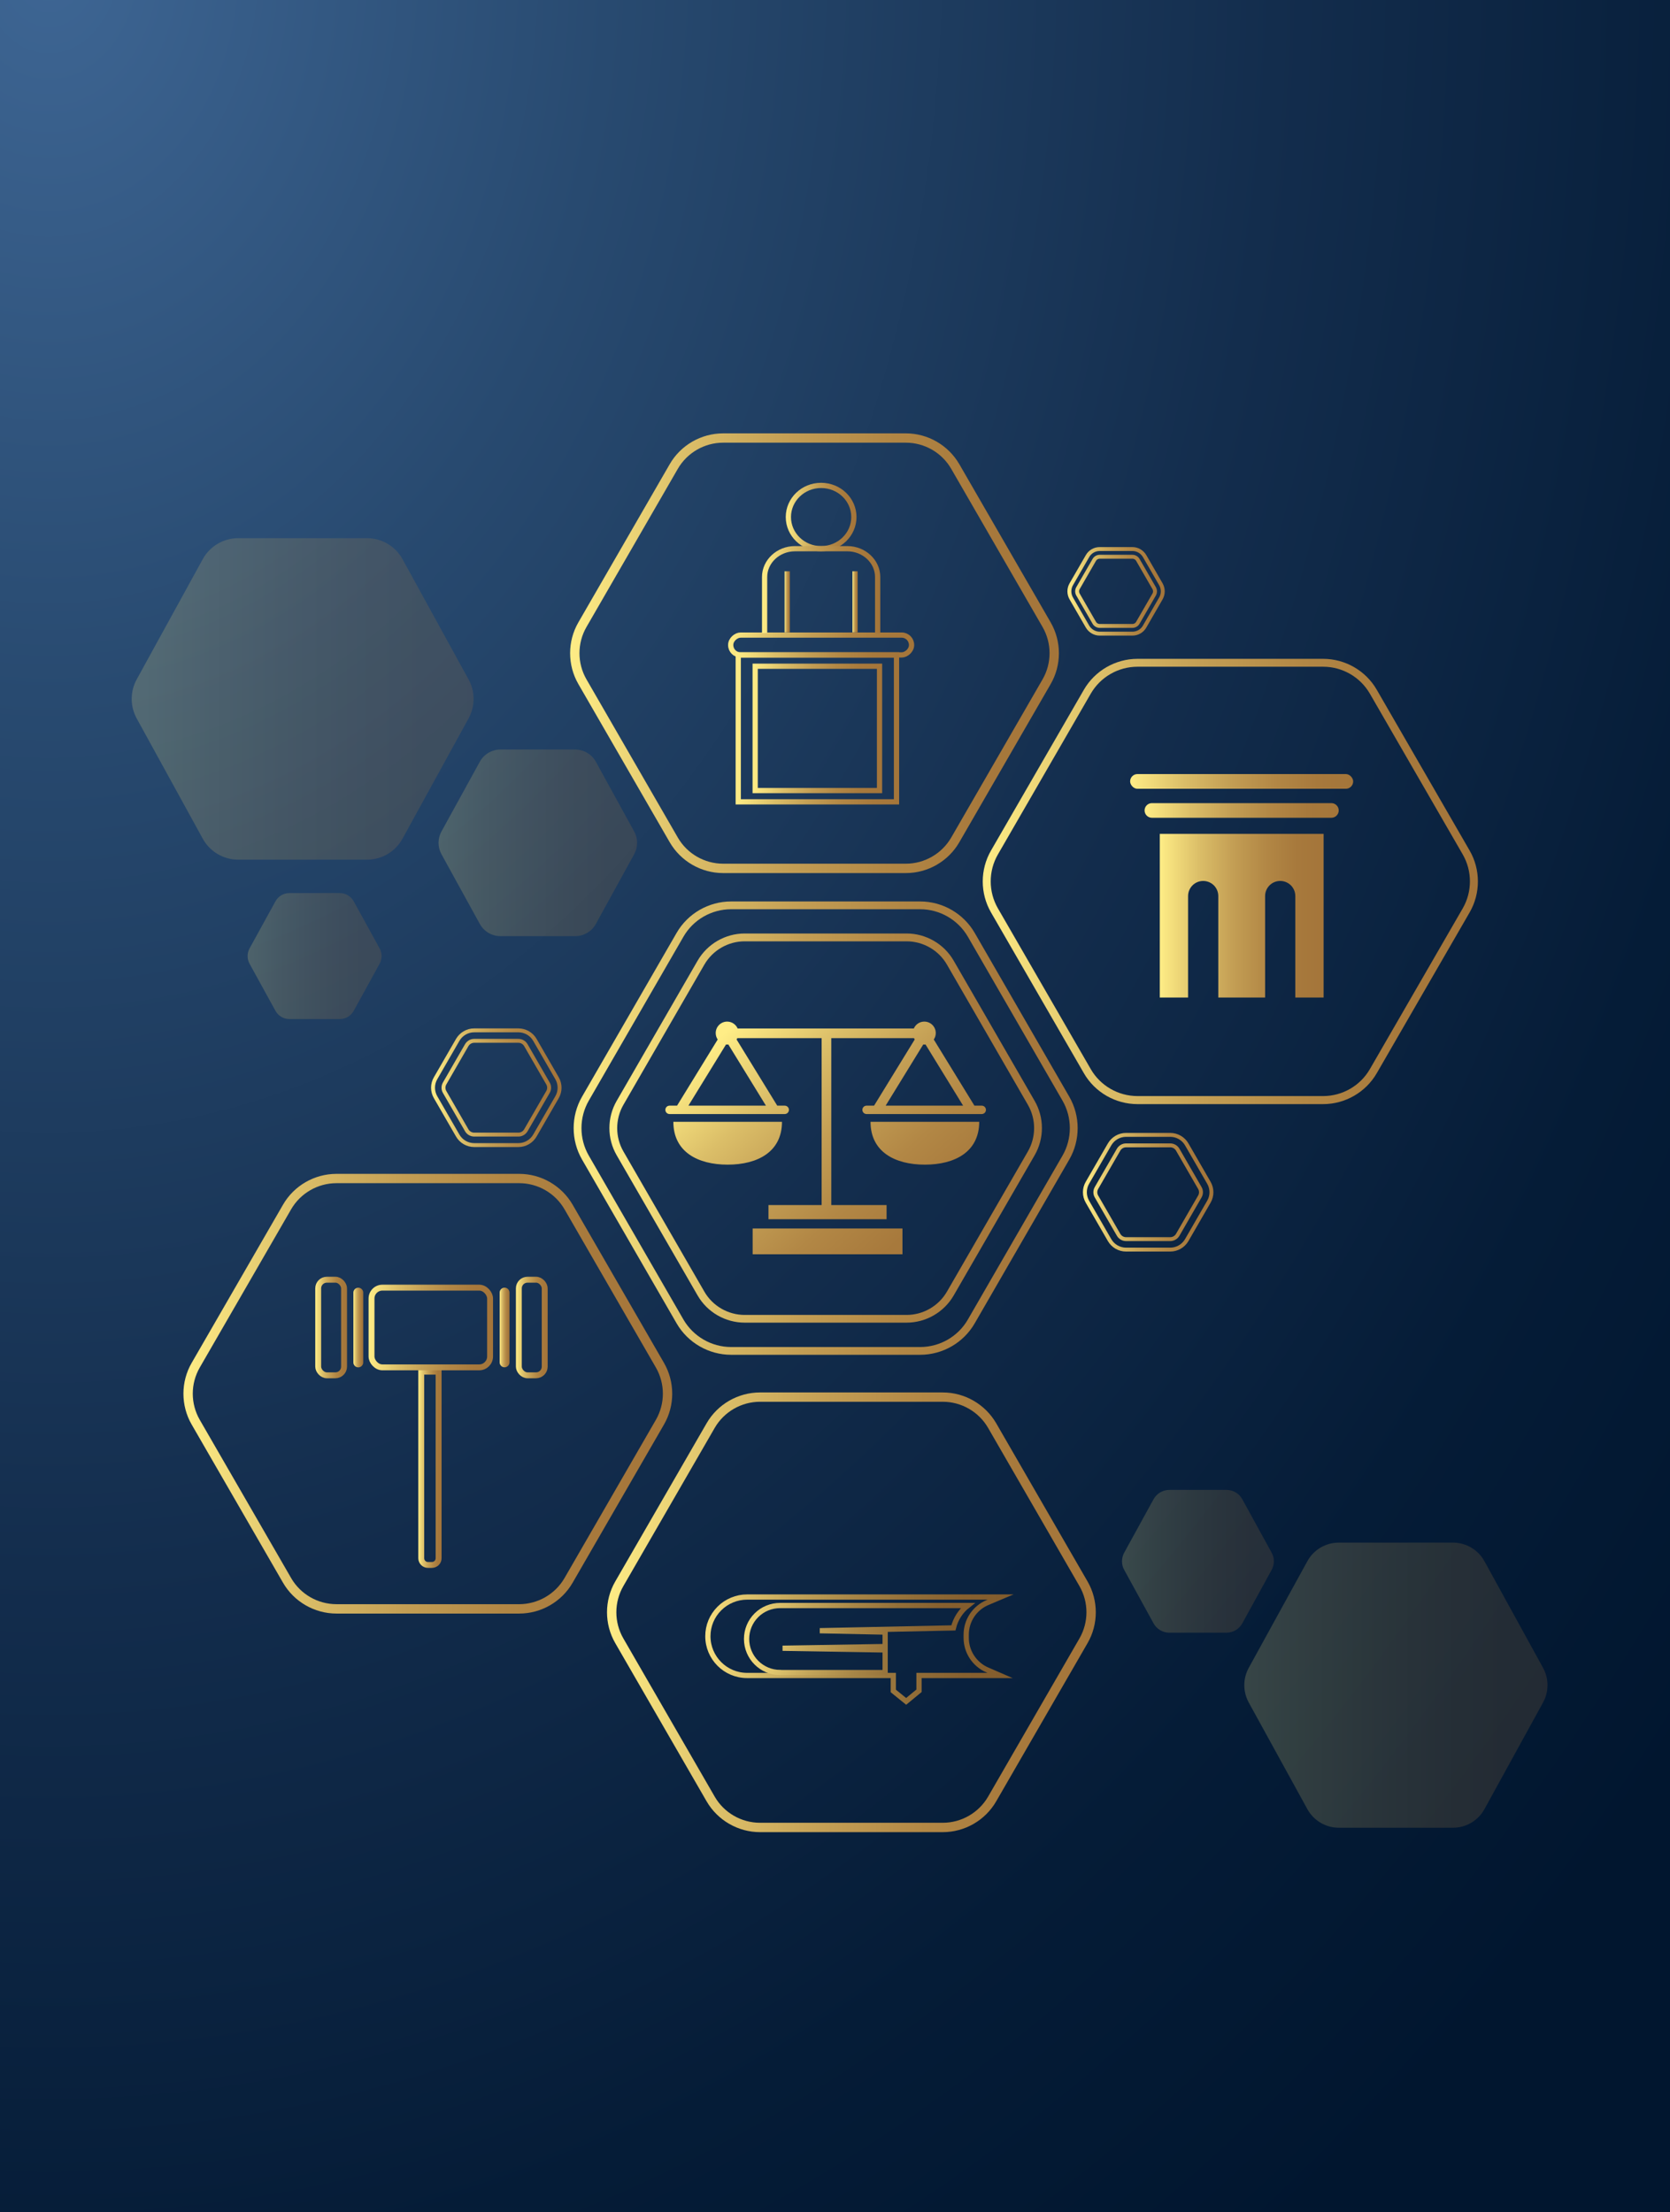 <?xml version="1.0" encoding="UTF-8"?>
<svg xmlns="http://www.w3.org/2000/svg" xmlns:xlink="http://www.w3.org/1999/xlink" viewBox="0 0 302.87 401.26">
  <defs>
    <style>
      .cls-1 {
        stroke: url(#Degradado_sin_nombre_4-21);
      }

      .cls-1, .cls-2, .cls-3, .cls-4, .cls-5, .cls-6, .cls-7, .cls-8, .cls-9, .cls-10, .cls-11, .cls-12, .cls-13, .cls-14, .cls-15, .cls-16 {
        fill: none;
        stroke-miterlimit: 10;
      }

      .cls-1, .cls-5, .cls-12, .cls-13 {
        stroke-width: 1.07px;
      }

      .cls-17 {
        fill: url(#Degradado_sin_nombre_4-8);
      }

      .cls-2 {
        stroke: url(#Degradado_sin_nombre_4-30);
      }

      .cls-2, .cls-4, .cls-6, .cls-7, .cls-8, .cls-9, .cls-10, .cls-14, .cls-15 {
        stroke-width: .95px;
      }

      .cls-18 {
        fill: url(#Degradado_sin_nombre_4-10);
      }

      .cls-3 {
        stroke: url(#Degradado_sin_nombre_4-6);
      }

      .cls-3, .cls-11, .cls-16 {
        stroke-width: .71px;
      }

      .cls-19 {
        fill: url(#Degradado_sin_nombre_4-13);
      }

      .cls-20 {
        fill: url(#Degradado_sin_nombre_4-16);
      }

      .cls-4 {
        stroke: url(#Degradado_sin_nombre_4-31);
      }

      .cls-21 {
        fill: url(#Degradado_sin_nombre_4-9);
      }

      .cls-5 {
        stroke: url(#Degradado_sin_nombre_4-24);
      }

      .cls-22 {
        isolation: isolate;
      }

      .cls-6 {
        stroke: url(#Degradado_sin_nombre_3);
      }

      .cls-23 {
        fill: url(#Degradado_sin_nombre_4);
      }

      .cls-23, .cls-24, .cls-25, .cls-26, .cls-27 {
        opacity: .2;
      }

      .cls-28 {
        fill: url(#Degradado_sin_nombre_4-22);
      }

      .cls-29 {
        fill: url(#radial-gradient);
        mix-blend-mode: multiply;
      }

      .cls-24 {
        fill: url(#Degradado_sin_nombre_4-3);
      }

      .cls-7 {
        stroke: url(#Degradado_sin_nombre_4-34);
      }

      .cls-30 {
        fill: url(#Degradado_sin_nombre_4-15);
      }

      .cls-31 {
        fill: url(#Degradado_sin_nombre_4-12);
      }

      .cls-8 {
        stroke: url(#Degradado_sin_nombre_4-29);
      }

      .cls-32 {
        fill: url(#Degradado_sin_nombre_4-25);
      }

      .cls-33 {
        fill: url(#Degradado_sin_nombre_4-18);
      }

      .cls-9 {
        stroke: url(#Degradado_sin_nombre_3-2);
      }

      .cls-10 {
        stroke: url(#Degradado_sin_nombre_4-33);
      }

      .cls-11 {
        stroke: url(#Degradado_sin_nombre_4-7);
      }

      .cls-12 {
        stroke: url(#Degradado_sin_nombre_4-26);
      }

      .cls-34 {
        fill: url(#Degradado_sin_nombre_4-11);
      }

      .cls-35 {
        fill: url(#Degradado_sin_nombre_4-17);
      }

      .cls-36 {
        fill: url(#Degradado_sin_nombre_4-14);
      }

      .cls-37 {
        fill: url(#Degradado_sin_nombre_4-20);
      }

      .cls-25 {
        fill: url(#Degradado_sin_nombre_4-2);
      }

      .cls-13 {
        stroke: url(#Degradado_sin_nombre_4-23);
      }

      .cls-14 {
        stroke: url(#Degradado_sin_nombre_4-28);
      }

      .cls-26 {
        fill: url(#Degradado_sin_nombre_4-5);
      }

      .cls-27 {
        fill: url(#Degradado_sin_nombre_4-4);
      }

      .cls-15 {
        stroke: url(#Degradado_sin_nombre_4-32);
      }

      .cls-38 {
        fill: url(#Degradado_sin_nombre_4-19);
      }

      .cls-16 {
        stroke: url(#Degradado_sin_nombre_4-27);
      }
    </style>
    <radialGradient id="radial-gradient" cx="529.36" cy="332.41" fx="529.36" fy="332.41" r="639.73" gradientTransform="translate(-314.03 -272.87) scale(.61 .8)" gradientUnits="userSpaceOnUse">
      <stop offset="0" stop-color="#3e6694"/>
      <stop offset=".26" stop-color="#284a70"/>
      <stop offset=".57" stop-color="#132d4d"/>
      <stop offset=".82" stop-color="#051c37"/>
      <stop offset=".99" stop-color="#01162f"/>
    </radialGradient>
    <linearGradient id="Degradado_sin_nombre_4" data-name="Degradado sin nombre 4" x1="79.54" y1="152.89" x2="115.55" y2="152.89" gradientUnits="userSpaceOnUse">
      <stop offset="0" stop-color="#ffed86"/>
      <stop offset=".03" stop-color="#fae782"/>
      <stop offset=".24" stop-color="#dbbe68"/>
      <stop offset=".45" stop-color="#c39e54"/>
      <stop offset=".65" stop-color="#b28745"/>
      <stop offset=".84" stop-color="#a7793c"/>
      <stop offset="1" stop-color="#a4753a"/>
    </linearGradient>
    <linearGradient id="Degradado_sin_nombre_4-2" data-name="Degradado sin nombre 4" x1="203.48" y1="283.21" x2="231.03" y2="283.21" xlink:href="#Degradado_sin_nombre_4"/>
    <linearGradient id="Degradado_sin_nombre_4-3" data-name="Degradado sin nombre 4" x1="44.9" y1="173.43" x2="69.21" y2="173.43" xlink:href="#Degradado_sin_nombre_4"/>
    <linearGradient id="Degradado_sin_nombre_4-4" data-name="Degradado sin nombre 4" x1="225.66" y1="305.67" x2="280.65" y2="305.67" xlink:href="#Degradado_sin_nombre_4"/>
    <linearGradient id="Degradado_sin_nombre_4-5" data-name="Degradado sin nombre 4" x1="23.88" y1="126.78" x2="85.9" y2="126.78" xlink:href="#Degradado_sin_nombre_4"/>
    <linearGradient id="Degradado_sin_nombre_4-6" data-name="Degradado sin nombre 4" x1="78.18" y1="197.3" x2="101.84" y2="197.3" xlink:href="#Degradado_sin_nombre_4"/>
    <linearGradient id="Degradado_sin_nombre_4-7" data-name="Degradado sin nombre 4" x1="196.39" y1="216.26" x2="220.06" y2="216.26" xlink:href="#Degradado_sin_nombre_4"/>
    <linearGradient id="Degradado_sin_nombre_4-8" data-name="Degradado sin nombre 4" x1="33.27" y1="252.81" x2="121.9" y2="252.81" xlink:href="#Degradado_sin_nombre_4"/>
    <linearGradient id="Degradado_sin_nombre_4-9" data-name="Degradado sin nombre 4" x1="110.1" y1="292.46" x2="198.73" y2="292.46" xlink:href="#Degradado_sin_nombre_4"/>
    <linearGradient id="Degradado_sin_nombre_4-10" data-name="Degradado sin nombre 4" x1="103.41" y1="118.49" x2="192.04" y2="118.49" xlink:href="#Degradado_sin_nombre_4"/>
    <linearGradient id="Degradado_sin_nombre_4-11" data-name="Degradado sin nombre 4" x1="178.23" y1="159.89" x2="268.03" y2="159.89" xlink:href="#Degradado_sin_nombre_4"/>
    <linearGradient id="Degradado_sin_nombre_4-12" data-name="Degradado sin nombre 4" x1="104.04" y1="204.63" x2="195.45" y2="204.63" xlink:href="#Degradado_sin_nombre_4"/>
    <linearGradient id="Degradado_sin_nombre_4-13" data-name="Degradado sin nombre 4" x1="110.52" y1="204.63" x2="188.96" y2="204.63" xlink:href="#Degradado_sin_nombre_4"/>
    <linearGradient id="Degradado_sin_nombre_4-14" data-name="Degradado sin nombre 4" x1="122.94" y1="195.16" x2="162.57" y2="238.29" xlink:href="#Degradado_sin_nombre_4"/>
    <linearGradient id="Degradado_sin_nombre_4-15" data-name="Degradado sin nombre 4" x1="142.33" y1="177.35" x2="181.96" y2="220.48" xlink:href="#Degradado_sin_nombre_4"/>
    <linearGradient id="Degradado_sin_nombre_4-16" data-name="Degradado sin nombre 4" x1="135.53" y1="183.6" x2="175.16" y2="226.73" xlink:href="#Degradado_sin_nombre_4"/>
    <linearGradient id="Degradado_sin_nombre_4-17" data-name="Degradado sin nombre 4" x1="122.7" y1="195.38" x2="162.34" y2="238.51" xlink:href="#Degradado_sin_nombre_4"/>
    <linearGradient id="Degradado_sin_nombre_4-18" data-name="Degradado sin nombre 4" x1="207.58" y1="147.01" x2="242.79" y2="147.01" xlink:href="#Degradado_sin_nombre_4"/>
    <linearGradient id="Degradado_sin_nombre_4-19" data-name="Degradado sin nombre 4" x1="204.96" y1="141.74" x2="245.41" y2="141.74" xlink:href="#Degradado_sin_nombre_4"/>
    <linearGradient id="Degradado_sin_nombre_4-20" data-name="Degradado sin nombre 4" x1="210.34" y1="166.11" x2="240.03" y2="166.11" xlink:href="#Degradado_sin_nombre_4"/>
    <linearGradient id="Degradado_sin_nombre_4-21" data-name="Degradado sin nombre 4" x1="75.86" y1="266.34" x2="80.08" y2="266.34" xlink:href="#Degradado_sin_nombre_4"/>
    <linearGradient id="Degradado_sin_nombre_4-22" data-name="Degradado sin nombre 4" x1="64.09" y1="240.8" x2="65.88" y2="240.8" xlink:href="#Degradado_sin_nombre_4"/>
    <linearGradient id="Degradado_sin_nombre_4-23" data-name="Degradado sin nombre 4" x1="66.84" y1="240.8" x2="89.41" y2="240.8" xlink:href="#Degradado_sin_nombre_4"/>
    <linearGradient id="Degradado_sin_nombre_4-24" data-name="Degradado sin nombre 4" x1="57.18" y1="240.8" x2="62.94" y2="240.8" xlink:href="#Degradado_sin_nombre_4"/>
    <linearGradient id="Degradado_sin_nombre_4-25" data-name="Degradado sin nombre 4" x1="90.61" y1="240.8" x2="92.4" y2="240.8" xlink:href="#Degradado_sin_nombre_4"/>
    <linearGradient id="Degradado_sin_nombre_4-26" data-name="Degradado sin nombre 4" x1="93.57" y1="240.8" x2="99.33" y2="240.8" gradientTransform="translate(192.9 481.6) rotate(-180)" xlink:href="#Degradado_sin_nombre_4"/>
    <linearGradient id="Degradado_sin_nombre_3" data-name="Degradado sin nombre 3" x1="127.91" y1="299.23" x2="183.83" y2="299.23" gradientUnits="userSpaceOnUse">
      <stop offset="0" stop-color="#f8e07e"/>
      <stop offset=".08" stop-color="#e8ce73"/>
      <stop offset=".28" stop-color="#c3a55a"/>
      <stop offset=".48" stop-color="#a78546"/>
      <stop offset=".67" stop-color="#926e38"/>
      <stop offset=".84" stop-color="#86602f"/>
      <stop offset="1" stop-color="#825c2d"/>
    </linearGradient>
    <linearGradient id="Degradado_sin_nombre_3-2" data-name="Degradado sin nombre 3" x1="134.93" y1="297.3" x2="176.88" y2="297.3" xlink:href="#Degradado_sin_nombre_3"/>
    <linearGradient id="Degradado_sin_nombre_4-27" data-name="Degradado sin nombre 4" x1="193.58" y1="107.26" x2="211.24" y2="107.26" xlink:href="#Degradado_sin_nombre_4"/>
    <linearGradient id="Degradado_sin_nombre_4-28" data-name="Degradado sin nombre 4" x1="132.04" y1="116.99" x2="165.79" y2="116.99" gradientTransform="translate(31.92 265.91) rotate(-90)" xlink:href="#Degradado_sin_nombre_4"/>
    <linearGradient id="Degradado_sin_nombre_4-29" data-name="Degradado sin nombre 4" x1="142.51" y1="93.79" x2="155.33" y2="93.79" xlink:href="#Degradado_sin_nombre_4"/>
    <linearGradient id="Degradado_sin_nombre_4-30" data-name="Degradado sin nombre 4" x1="138.19" y1="106.94" x2="159.64" y2="106.94" xlink:href="#Degradado_sin_nombre_4"/>
    <linearGradient id="Degradado_sin_nombre_4-31" data-name="Degradado sin nombre 4" x1="142.29" y1="109.16" x2="143.24" y2="109.16" xlink:href="#Degradado_sin_nombre_4"/>
    <linearGradient id="Degradado_sin_nombre_4-32" data-name="Degradado sin nombre 4" x1="154.59" y1="109.16" x2="155.54" y2="109.16" xlink:href="#Degradado_sin_nombre_4"/>
    <linearGradient id="Degradado_sin_nombre_4-33" data-name="Degradado sin nombre 4" x1="133.41" y1="132.12" x2="163.06" y2="132.12" xlink:href="#Degradado_sin_nombre_4"/>
    <linearGradient id="Degradado_sin_nombre_4-34" data-name="Degradado sin nombre 4" x1="136.49" y1="132.12" x2="159.99" y2="132.12" xlink:href="#Degradado_sin_nombre_4"/>
  </defs>
  <g class="cls-22">
    <g id="Layer_1" data-name="Layer 1">
      <rect class="cls-29" width="302.87" height="401.26"/>
      <path class="cls-23" d="m104.32,135.96h-13.56c-1.56,0-2.99.85-3.74,2.21l-6.96,12.66c-.7,1.28-.7,2.83,0,4.11l6.96,12.66c.75,1.36,2.18,2.21,3.74,2.21h13.56c1.56,0,2.99-.85,3.74-2.21l6.96-12.66c.7-1.28.7-2.83,0-4.11l-6.96-12.66c-.75-1.36-2.18-2.21-3.74-2.21Z"/>
      <path class="cls-25" d="m222.44,270.26h-10.37c-1.19,0-2.29.65-2.86,1.69l-5.32,9.69c-.54.98-.54,2.17,0,3.14l5.32,9.69c.57,1.04,1.67,1.69,2.86,1.69h10.37c1.19,0,2.29-.65,2.86-1.69l5.32-9.69c.54-.98.54-2.17,0-3.14l-5.32-9.69c-.57-1.04-1.67-1.69-2.86-1.69Z"/>
      <path class="cls-24" d="m61.63,162h-9.15c-1.05,0-2.02.57-2.52,1.49l-4.7,8.55c-.47.86-.47,1.91,0,2.77l4.7,8.55c.51.92,1.47,1.49,2.52,1.49h9.15c1.05,0,2.02-.57,2.52-1.49l4.7-8.55c.47-.86.47-1.91,0-2.77l-4.7-8.55c-.51-.92-1.47-1.49-2.52-1.49Z"/>
      <path class="cls-27" d="m263.51,279.82h-20.7c-2.38,0-4.57,1.29-5.71,3.38l-10.63,19.34c-1.07,1.95-1.07,4.32,0,6.28l10.63,19.34c1.14,2.08,3.33,3.38,5.71,3.38h20.7c2.38,0,4.57-1.29,5.71-3.38l10.63-19.34c1.07-1.95,1.07-4.32,0-6.28l-10.63-19.34c-1.14-2.08-3.33-3.38-5.71-3.38Z"/>
      <path class="cls-26" d="m66.56,97.62h-23.35c-2.68,0-5.15,1.46-6.44,3.81l-11.98,21.81c-1.21,2.2-1.21,4.87,0,7.08l11.98,21.81c1.29,2.35,3.76,3.81,6.44,3.81h23.35c2.68,0,5.15-1.46,6.44-3.81l11.98-21.81c1.21-2.2,1.21-4.87,0-7.08l-11.98-21.81c-1.29-2.35-3.76-3.81-6.44-3.81Z"/>
      <g>
        <path class="cls-3" d="m94.02,207.71h-8.02c-1.23,0-2.38-.66-2.99-1.73l-4.01-6.95c-.62-1.07-.62-2.39,0-3.45l4.01-6.95c.62-1.07,1.76-1.73,2.99-1.73h8.02c1.23,0,2.38.66,2.99,1.73l4.01,6.95c.62,1.07.62,2.39,0,3.45l-4.01,6.95c-.62,1.07-1.76,1.73-2.99,1.73Zm-8.02-18.91c-.55,0-1.07.3-1.35.78l-4.01,6.95c-.28.48-.28,1.07,0,1.55l4.01,6.95c.28.48.79.78,1.35.78h8.02c.55,0,1.07-.3,1.35-.78l4.01-6.95c.28-.48.28-1.07,0-1.55l-4.01-6.95c-.28-.48-.79-.78-1.35-.78h-8.02Z"/>
        <path class="cls-11" d="m212.24,226.67h-8.02c-1.23,0-2.38-.66-2.99-1.73l-4.01-6.95c-.62-1.07-.62-2.39,0-3.45l4.01-6.95c.62-1.07,1.76-1.73,2.99-1.73h8.02c1.23,0,2.38.66,2.99,1.73l4.01,6.95c.62,1.07.62,2.39,0,3.45l-4.01,6.95c-.62,1.07-1.76,1.73-2.99,1.73Zm-8.02-18.91c-.55,0-1.07.3-1.35.78l-4.01,6.95c-.28.48-.28,1.07,0,1.55l4.01,6.95c.28.48.79.78,1.35.78h8.02c.55,0,1.07-.3,1.35-.78l4.01-6.95c.28-.48.28-1.07,0-1.55l-4.01-6.95c-.28-.48-.79-.78-1.35-.78h-8.02Z"/>
        <path class="cls-17" d="m94.16,292.69h-33.14c-3.98,0-7.69-2.14-9.69-5.59l-16.57-28.7c-1.99-3.45-1.99-7.74,0-11.18l16.57-28.7c1.99-3.45,5.7-5.59,9.69-5.59h33.14c3.98,0,7.69,2.14,9.69,5.59l16.57,28.7c1.99,3.45,1.99,7.74,0,11.18l-16.57,28.7c-1.99,3.45-5.7,5.59-9.69,5.59Zm-33.14-78.07c-3.38,0-6.53,1.82-8.22,4.74l-16.57,28.7c-1.69,2.93-1.69,6.56,0,9.49l16.57,28.7c1.69,2.93,4.84,4.74,8.22,4.74h33.14c3.38,0,6.53-1.82,8.22-4.74l16.57-28.7c1.69-2.93,1.69-6.56,0-9.49l-16.57-28.7c-1.69-2.93-4.84-4.74-8.22-4.74h-33.14Z"/>
        <path class="cls-21" d="m170.98,332.34h-33.14c-3.98,0-7.69-2.14-9.69-5.59l-16.57-28.7c-1.99-3.45-1.99-7.74,0-11.18l16.57-28.7c1.99-3.45,5.7-5.59,9.69-5.59h33.14c3.98,0,7.69,2.14,9.69,5.59l16.57,28.7c1.99,3.45,1.99,7.74,0,11.18l-16.57,28.7c-1.99,3.45-5.7,5.59-9.69,5.59Zm-33.14-78.07c-3.38,0-6.53,1.82-8.22,4.74l-16.57,28.7c-1.69,2.93-1.69,6.56,0,9.49l16.57,28.7c1.69,2.93,4.84,4.74,8.22,4.74h33.14c3.38,0,6.53-1.82,8.22-4.74l16.57-28.7c1.69-2.93,1.69-6.56,0-9.49l-16.57-28.7c-1.69-2.93-4.84-4.74-8.22-4.74h-33.14Z"/>
        <path class="cls-18" d="m164.29,158.37h-33.14c-3.98,0-7.69-2.14-9.69-5.59l-16.57-28.7c-1.99-3.45-1.99-7.74,0-11.18l16.57-28.7c1.99-3.45,5.7-5.59,9.69-5.59h33.14c3.98,0,7.69,2.14,9.69,5.59l16.57,28.7c1.99,3.45,1.99,7.74,0,11.18l-16.57,28.7c-1.99,3.45-5.7,5.59-9.69,5.59Zm-33.14-78.07c-3.38,0-6.53,1.82-8.22,4.74l-16.57,28.7c-1.69,2.93-1.69,6.56,0,9.49l16.57,28.7c1.69,2.93,4.84,4.74,8.22,4.74h33.14c3.38,0,6.53-1.82,8.22-4.74l16.57-28.7c1.69-2.93,1.69-6.56,0-9.49l-16.57-28.7c-1.69-2.93-4.84-4.74-8.22-4.74h-33.14Z"/>
        <path class="cls-34" d="m239.97,200.28h-33.68c-4,0-7.73-2.15-9.72-5.61l-16.84-29.16c-2-3.46-2-7.77,0-11.23l16.84-29.16c2-3.46,5.73-5.61,9.72-5.61h33.68c4,0,7.73,2.15,9.72,5.61l16.84,29.16c2,3.46,2,7.77,0,11.23l-16.84,29.16c-2,3.46-5.73,5.61-9.72,5.61Zm-33.68-79.34c-3.48,0-6.73,1.87-8.47,4.89l-16.84,29.16c-1.74,3.02-1.74,6.76,0,9.78l16.84,29.16c1.74,3.02,4.99,4.89,8.47,4.89h33.68c3.48,0,6.73-1.87,8.47-4.89l16.84-29.16c1.74-3.02,1.74-6.76,0-9.78l-16.84-29.16c-1.74-3.02-4.99-4.89-8.47-4.89h-33.68Z"/>
        <g>
          <path class="cls-31" d="m166.89,245.75h-34.3c-4.06,0-7.85-2.19-9.88-5.7l-17.15-29.71c-2.03-3.52-2.03-7.89,0-11.41l17.15-29.71c2.03-3.52,5.82-5.7,9.88-5.7h34.3c4.06,0,7.85,2.19,9.88,5.7l17.15,29.71c2.03,3.52,2.03,7.89,0,11.41l-17.15,29.71c-2.03,3.52-5.82,5.7-9.88,5.7Zm-34.3-80.82c-3.56,0-6.88,1.91-8.65,5l-17.15,29.71c-1.78,3.08-1.78,6.91,0,9.99l17.15,29.71c1.78,3.08,5.1,5,8.65,5h34.3c3.56,0,6.88-1.91,8.65-5l17.15-29.71c1.78-3.08,1.78-6.91,0-9.99l-17.15-29.71c-1.78-3.08-5.1-5-8.65-5h-34.3Z"/>
          <path class="cls-19" d="m164.42,239.92h-29.36c-3.51,0-6.79-1.89-8.54-4.93l-14.68-25.43c-1.76-3.04-1.76-6.82,0-9.87l14.68-25.43c1.76-3.04,5.03-4.93,8.54-4.93h29.36c3.51,0,6.79,1.89,8.54,4.93l14.68,25.43c1.76,3.04,1.76,6.82,0,9.87l-14.68,25.43c-1.76,3.04-5.03,4.93-8.54,4.93Zm-29.36-69.17c-3.01,0-5.81,1.62-7.32,4.23l-14.68,25.43c-1.5,2.61-1.5,5.85,0,8.45l14.68,25.43c1.5,2.61,4.31,4.23,7.32,4.23h29.36c3.01,0,5.81-1.62,7.32-4.23l14.68-25.43c1.5-2.61,1.5-5.85,0-8.45l-14.68-25.43c-1.5-2.61-4.31-4.23-7.32-4.23h-29.36Z"/>
        </g>
        <g>
          <path class="cls-36" d="m141.83,203.49h-19.71c0,5.44,4.41,7.77,9.85,7.77s9.85-2.33,9.85-7.77Z"/>
          <path class="cls-30" d="m167.74,211.26c5.44,0,9.85-2.33,9.85-7.77h-19.71c0,5.44,4.41,7.77,9.85,7.77Z"/>
          <path class="cls-20" d="m178.08,200.56h-1.36l-7.37-12c.23-.33.36-.73.36-1.17,0-1.15-.93-2.08-2.08-2.08-.85,0-1.58.51-1.9,1.25h-31.95c-.32-.73-1.05-1.25-1.9-1.25-1.15,0-2.08.93-2.08,2.08,0,.43.13.83.36,1.17l-7.37,12h-1.36c-.42,0-.76.34-.76.76s.34.76.76.76h20.89c.42,0,.76-.34.76-.76s-.34-.76-.76-.76h-1.36l-7.37-12c.05-.08.09-.16.13-.25h15.29v30.28h-9.64v2.57h21.42v-2.57h-10.03v-30.28h15c.04.08.08.17.13.25l-7.37,12h-1.36c-.42,0-.76.34-.76.76s.34.76.76.76h20.89c.42,0,.76-.34.76-.76s-.34-.76-.76-.76Zm-53.23,0l6.82-11.1c.07,0,.14.02.21.02s.14-.01.21-.02l6.82,11.1h-14.05Zm42.58-11.1c.07,0,.14.02.21.02s.14-.01.21-.02l6.82,11.1h-14.05l6.82-11.1Z"/>
          <rect class="cls-35" x="136.5" y="222.84" width="27.17" height="4.68"/>
        </g>
        <g>
          <path class="cls-33" d="m241.46,148.34h-32.55c-.73,0-1.33-.6-1.33-1.33h0c0-.73.6-1.33,1.33-1.33h32.55c.73,0,1.33.6,1.33,1.33h0c0,.73-.6,1.33-1.33,1.33Z"/>
          <rect class="cls-38" x="204.96" y="140.41" width="40.45" height="2.67" rx="1.33" ry="1.33"/>
          <path class="cls-37" d="m210.34,151.26v29.69h5.13v-18.41c0-1.51,1.22-2.74,2.74-2.74.76,0,1.44.31,1.94.8.49.5.8,1.18.8,1.94v18.41h8.49v-18.41c0-1.51,1.22-2.74,2.74-2.74.76,0,1.44.31,1.94.8.49.5.8,1.18.8,1.94v18.41h5.13v-29.69h-29.69Z"/>
        </g>
        <g>
          <path class="cls-1" d="m76.4,248.81v33.84c0,.67.54,1.22,1.22,1.22h.71c.67,0,1.22-.54,1.22-1.22v-33.84h-3.14Z"/>
          <path class="cls-28" d="m64.98,248.03h0c-.49,0-.89-.4-.89-.89v-12.67c0-.49.4-.89.89-.89h0c.49,0,.89.4.89.89v12.67c0,.49-.4.89-.89.89Z"/>
          <rect class="cls-13" x="67.38" y="233.57" width="21.5" height="14.46" rx="1.97" ry="1.97"/>
          <rect class="cls-5" x="57.71" y="232.13" width="4.69" height="17.34" rx="1.57" ry="1.57"/>
          <path class="cls-32" d="m91.51,233.57h0c.49,0,.89.4.89.89v12.67c0,.49-.4.89-.89.89h0c-.49,0-.89-.4-.89-.89v-12.67c0-.49.4-.89.89-.89Z"/>
          <rect class="cls-12" x="94.11" y="232.13" width="4.69" height="17.34" rx="1.57" ry="1.57" transform="translate(192.9 481.6) rotate(180)"/>
        </g>
        <path class="cls-6" d="m179.08,302.93c-2.34-1.01-3.85-3.3-3.85-5.84v-.56c0-2.56,1.52-4.85,3.87-5.84l2.37-1h-38.5s-7.47,0-7.47,0c-1.88,0-3.71.76-5.03,2.08-1.35,1.35-2.09,3.13-2.09,5.03,0,3.93,3.19,7.12,7.12,7.12h7.41s.04,0,.06,0h19.04v2.81l2.33,1.89,2.33-1.92v-2.78h14.7l-2.3-1Z"/>
        <path class="cls-9" d="m141.48,303.38h0c-3.35,0-6.08-2.73-6.08-6.08,0-1.62.63-3.15,1.78-4.3,1.13-1.13,2.69-1.77,4.3-1.77h34.03c-1.3,1.02-2.21,2.45-2.6,4.06l-24.23.51,11.85.25v2.62l-18.6.31,18.6.31v4.1h-19.04Z"/>
        <path class="cls-16" d="m205.37,114.94h-5.92c-.91,0-1.75-.49-2.21-1.27l-2.96-5.13c-.45-.79-.45-1.76,0-2.55l2.96-5.13c.45-.79,1.3-1.27,2.21-1.27h5.92c.91,0,1.75.49,2.21,1.27l2.96,5.13c.45.79.45,1.76,0,2.55l-2.96,5.13c-.45.79-1.3,1.27-2.21,1.27Zm-5.92-13.95c-.41,0-.79.22-.99.57l-2.96,5.13c-.2.35-.2.79,0,1.15l2.96,5.13c.2.35.58.57.99.57h5.92c.41,0,.79-.22.99-.57l2.96-5.13c.2-.35.2-.79,0-1.15l-2.96-5.13c-.2-.35-.58-.57-.99-.57h-5.92Z"/>
        <g>
          <rect class="cls-14" x="147.12" y="100.59" width="3.6" height="32.8" rx="1.79" ry="1.79" transform="translate(265.91 -31.92) rotate(90)"/>
          <g>
            <ellipse class="cls-8" cx="148.92" cy="93.79" rx="5.94" ry="5.74"/>
            <path class="cls-2" d="m138.67,114.83v-10.17c0-2.82,2.48-5.13,5.5-5.13h9.5c3.03,0,5.5,2.31,5.5,5.13v10.17"/>
            <line class="cls-4" x1="142.77" y1="103.63" x2="142.77" y2="114.7"/>
            <line class="cls-15" x1="155.07" y1="103.63" x2="155.07" y2="114.7"/>
          </g>
          <g>
            <rect class="cls-10" x="133.89" y="118.8" width="28.7" height="26.65"/>
            <rect class="cls-7" x="136.96" y="120.85" width="22.55" height="22.55"/>
          </g>
        </g>
      </g>
    </g>
  </g>
</svg>